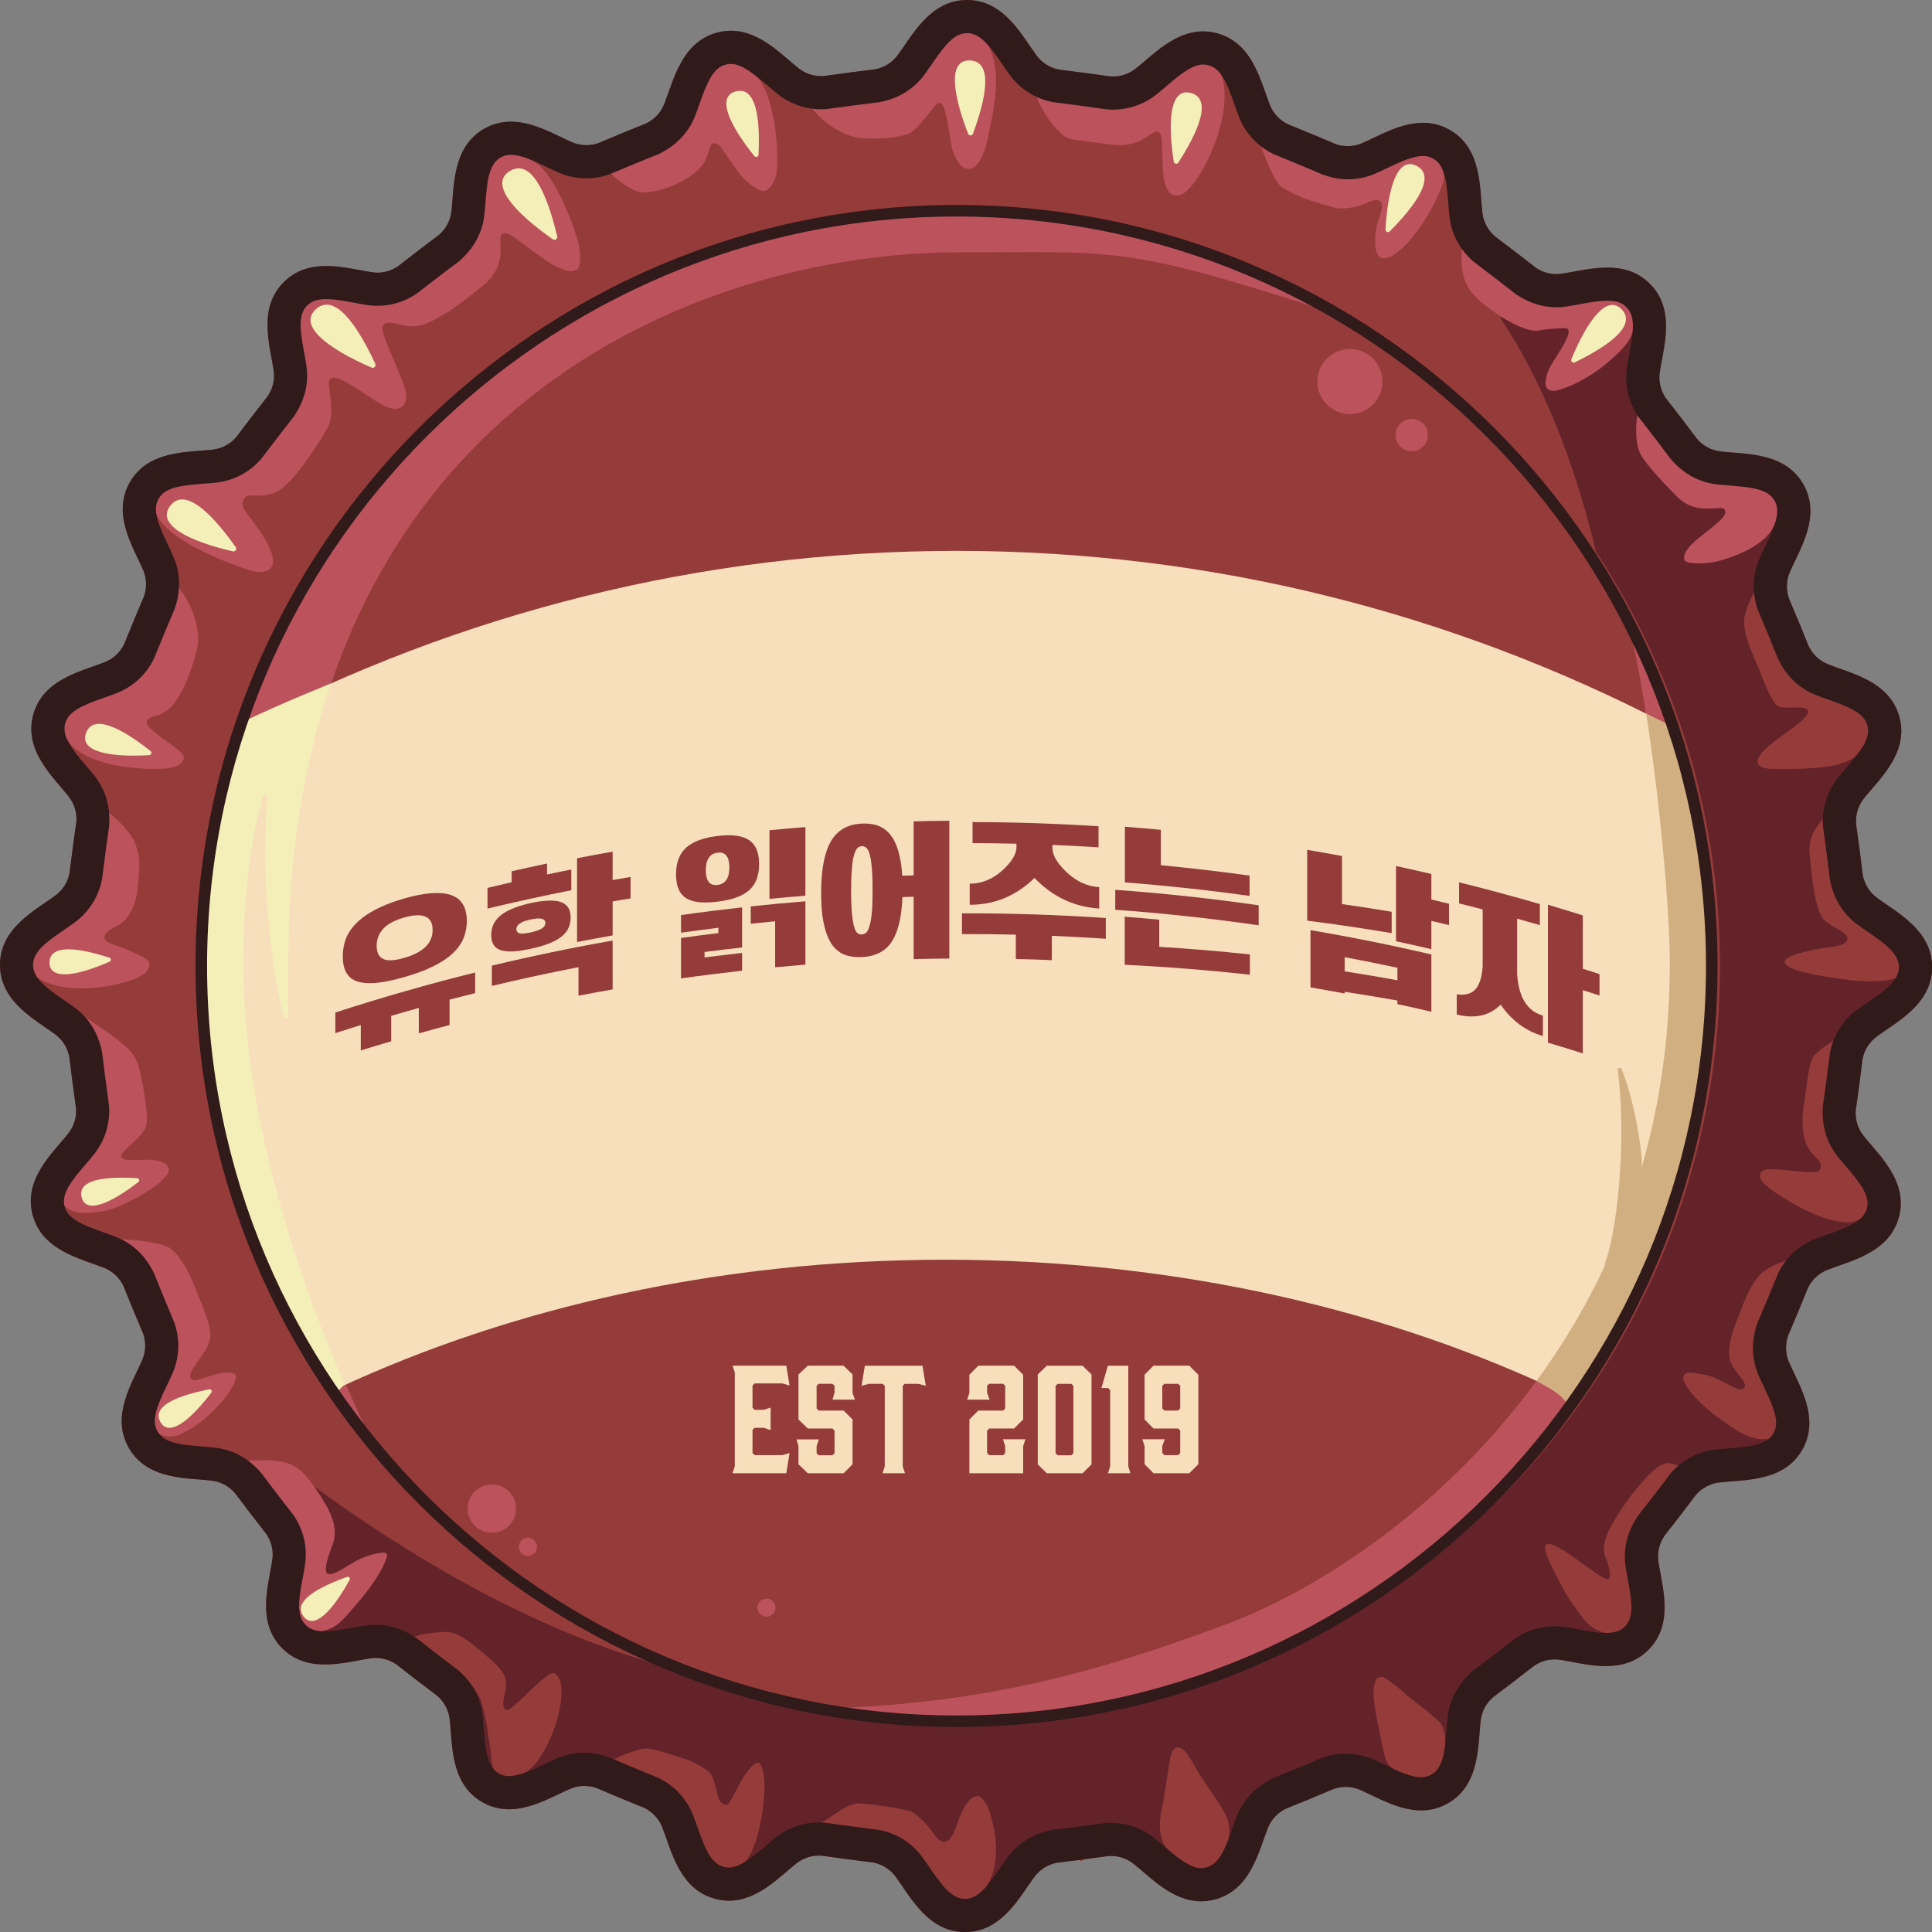 <?xml version="1.0" encoding="UTF-8"?>
<svg id="Layer_2" data-name="Layer 2" xmlns="http://www.w3.org/2000/svg" viewBox="0 0 846.53 846.53">
  <rect x="0" y="0" width="846.53" height="846.53" fill="#808080" stroke="none"/>
  <defs>
    <style>
      .cls-1 {
        fill: #953b3a;
      }

      .cls-2 {
        fill: #311a1a;
      }

      .cls-3 {
        fill: #632329;
      }

      .cls-4 {
        fill: #f4efb8;
      }

      .cls-5 {
        fill: #f7dfbc;
      }

      .cls-6 {
        fill: #bc525c;
      }

      .cls-7 {
        fill: #d1af81;
      }
    </style>
  </defs>
  <g id="Layer_1-2" data-name="Layer 1">
    <g>
      <g>
        <path class="cls-1" d="M475.57,814.61l-2.62.32s2.62-.32,2.62-.32Z"/>
        <path class="cls-1" d="M822.18,454.22c8.76-6.5,24.34-14.21,24.36-30.46.02-16.25-15.54-23.99-24.28-30.52-3.2-2.39-5.36-5.92-6.1-9.84l-1.22-9.83-1.71-12.58c-.29-3.98.89-7.95,3.37-11.08,6.77-8.55,19.83-20.03,15.64-35.72-4.19-15.7-21.22-19.15-31.35-23.19-3.71-1.48-6.71-4.33-8.44-7.93l-4.71-11.62.99,2.45-4.91-11.71c-1.31-3.77-1.19-7.91.39-11.57,4.33-10.01,13.97-24.48,5.86-38.56-8.11-14.08-25.46-13-36.29-14.29-3.97-.47-7.6-2.44-10.21-5.47l-7.56-10.01,1.59,2.11-7.77-10.04c-2.24-3.31-3.2-7.33-2.62-11.28,1.59-10.79,7.16-27.26-4.32-38.76-11.47-11.5-27.95-5.97-38.75-4.41-3.95.57-7.97-.39-11.27-2.64l-9.89-7.71,2.08,1.63-10.1-7.69c-3.02-2.61-4.99-6.25-5.45-10.22-1.26-10.84-.14-28.18-14.2-36.32-14.06-8.14-28.55,1.47-38.57,5.77-3.67,1.58-7.8,1.68-11.57.36l-11.55-4.89,2.43,1.03-11.75-4.81c-3.6-1.74-6.44-4.75-7.91-8.46-4.02-10.14-7.43-27.19-23.12-31.41-15.69-4.22-27.2,8.8-35.76,15.56-3.14,2.47-7.1,3.65-11.09,3.35l-12.42-1.73,2.62.37-12.6-1.61c-3.92-.75-7.44-2.92-9.83-6.13C447.72,15.6,440.01.02,423.77,0c-16.25-.02-23.99,15.54-30.52,24.28-2.39,3.2-5.92,5.36-9.84,6.1l-9.83,1.22-12.58,1.71c-3.98.29-7.95-.89-11.08-3.37-8.55-6.77-20.03-19.83-35.72-15.64-15.7,4.19-19.15,21.22-23.19,31.35-1.48,3.71-4.33,6.71-7.93,8.44l-11.62,4.71,2.45-.99-11.71,4.91c-3.77,1.31-7.91,1.19-11.57-.39-10.01-4.33-24.48-13.97-38.56-5.86-14.08,8.11-13.01,25.46-14.29,36.29-.47,3.97-2.44,7.6-5.47,10.21l-10.01,7.56,2.11-1.59-10.04,7.77c-3.3,2.24-7.33,3.2-11.28,2.62-10.79-1.59-27.26-7.16-38.76,4.32-11.5,11.47-5.97,27.96-4.41,38.75.57,3.95-.39,7.97-2.64,11.27l-7.71,9.89,1.62-2.08-7.69,10.1c-2.61,3.02-6.25,4.99-10.22,5.45-10.84,1.26-28.18.14-36.32,14.2-8.14,14.06,1.47,28.55,5.77,38.57,1.58,3.67,1.68,7.8.36,11.57l-4.89,11.55,1.03-2.43-4.81,11.75c-1.74,3.6-4.75,6.44-8.46,7.91-10.14,4.02-27.19,7.43-31.41,23.12-4.22,15.69,8.8,27.2,15.56,35.76,2.47,3.14,3.65,7.1,3.35,11.08l-1.73,12.42.37-2.62-1.61,12.59c-.75,3.92-2.92,7.44-6.12,9.83C15.6,398.81.02,406.52,0,422.77c-.02,16.25,15.54,23.99,24.28,30.52,3.2,2.39,5.36,5.92,6.1,9.84l1.22,9.83,1.71,12.58c.29,3.98-.89,7.95-3.37,11.08-6.77,8.55-19.83,20.03-15.64,35.72,4.19,15.7,21.22,19.15,31.35,23.19,3.71,1.48,6.71,4.33,8.44,7.93l4.71,11.62-.99-2.45,4.91,11.71c1.31,3.77,1.19,7.91-.39,11.57-4.33,10.01-13.97,24.48-5.86,38.56,8.11,14.08,25.46,13,36.29,14.29,3.97.47,7.6,2.44,10.2,5.47l7.56,10.01-1.59-2.11,7.77,10.04c2.24,3.31,3.2,7.33,2.62,11.28-1.59,10.79-7.16,27.26,4.32,38.76,11.47,11.5,27.95,5.97,38.75,4.41,3.95-.57,7.97.39,11.27,2.64l9.89,7.71-2.08-1.62,10.1,7.69c3.02,2.61,4.99,6.25,5.45,10.22,1.26,10.84.14,28.18,14.2,36.32,14.06,8.14,28.55-1.47,38.57-5.77,3.67-1.58,7.8-1.68,11.57-.36l11.55,4.89-2.43-1.03,11.75,4.81c3.59,1.74,6.44,4.75,7.91,8.46,4.02,10.14,7.43,27.19,23.12,31.41,15.69,4.22,27.2-8.8,35.76-15.56,3.14-2.47,7.1-3.65,11.09-3.35l12.42,1.73-2.62-.37,12.6,1.61c3.92.75,7.44,2.92,9.83,6.13,6.5,8.76,14.21,24.34,30.46,24.36,16.25.02,23.99-15.54,30.52-24.28,2.39-3.2,5.92-5.36,9.84-6.1l9.83-1.22,12.58-1.71c3.98-.29,7.95.89,11.08,3.37,8.55,6.77,20.03,19.83,35.72,15.64,15.7-4.19,19.15-21.22,23.19-31.35,1.48-3.71,4.33-6.71,7.93-8.44l11.62-4.71-2.45.99,11.71-4.91c3.77-1.31,7.91-1.19,11.57.39,10.01,4.33,24.48,13.97,38.56,5.86,14.08-8.11,13-25.46,14.29-36.29.47-3.97,2.44-7.6,5.47-10.21l10.01-7.56-2.11,1.59,10.04-7.77c3.31-2.24,7.33-3.2,11.28-2.62,10.79,1.59,27.26,7.16,38.76-4.32,11.5-11.47,5.97-27.96,4.41-38.75-.57-3.95.39-7.97,2.64-11.27l7.71-9.89-1.62,2.08,7.69-10.1c2.61-3.02,6.25-4.99,10.22-5.45,10.83-1.26,28.18-.14,36.32-14.2,8.14-14.06-1.47-28.55-5.77-38.57-1.58-3.67-1.68-7.8-.36-11.57l4.89-11.55-1.03,2.43,4.81-11.75c1.74-3.6,4.75-6.44,8.46-7.91,10.14-4.02,27.19-7.43,31.41-23.12,4.22-15.69-8.8-27.2-15.56-35.76-2.47-3.14-3.65-7.1-3.35-11.09l1.73-12.42-.37,2.62,1.61-12.6c.75-3.92,2.92-7.44,6.12-9.83Z"/>
        <path class="cls-1" d="M370.96,31.93l2.62-.32s-2.62.32-2.62.32Z"/>
      </g>
      <path class="cls-3" d="M657.27,139.12c54.83,81.01,92.54,278.81-16.88,401.2-109.43,122.4-270.5,196.49-270.5,196.49,0,0-84.95,21.76-232.19-85.41l-10.16,35.79,2.45,31.33s12.24,4.9,13.71,4.9,26.44-2.94,26.44-2.94l24.97,14.2s13.71,30.35,12.24,32.8c-1.47,2.45,8.81,17.63,8.81,17.63,0,0,19.09-14.2,39.17-10.77,20.07,3.43,40.15,12.73,39.66,15.67-.49,2.94,5.87,23.4,8.81,24.92,2.94,1.52,19.09,9.43,19.09,9.43,0,0,29.37-18.19,31.33-18.68,1.96-.49,31.33,5.88,35.25,7.83,3.92,1.96,18.11,16.93,19.58,18.5,1.47,1.57,5.87,5.49,5.87,5.49,0,0,9.3,6.85,14.69,1.47,5.39-5.38,12.24-10.7,16.16-16.61,3.92-5.91-9.3-12.74,13.22-14.96,22.52-2.21,37.7,0,37.7,0l19.09,19.33,15.18,1.47s13.29-10.42,12.94-12.24c-.35-1.82,9.1-24.48,10.07-25.95.98-1.47,9.3-8.81,9.3-8.81l36.72-3.43s20.07,11.75,21.54,11.26c1.47-.49,18.11-9.3,18.11-10.77s-.98-12.61,3.43-24.66c4.41-12.06,4.9-26.25,14.69-28.21,9.79-1.96,10.28-5.38,20.07-4.41,9.79.98,7.34,6.37,17.14,2.94,9.79-3.43,10.79-.27,16.76-6.72,5.96-6.46,6.74-1.11,7.23-10.41.49-9.3-.98-16.16,1.47-23.5,2.45-7.34.49-6.36,5.87-15.67,5.39-9.3,5.76-15.18,11.2-19.58,5.45-4.41,11.67-7.83,16.15-7.83s17.69,3.43,24.06-1.47c6.36-4.9,11.75-4.9,8.32-15.67-3.43-10.77-14.19-20.56-14.93-25.95-.74-5.38,10.52-23.5,12.97-26.93,2.45-3.43.98-10.77,7.34-14.2,6.36-3.43,27.42-14.69,29.86-18.6,2.45-3.92,15.18-8.32,3.92-19.58-11.26-11.26-16.65-11.75-17.62-25.46-.98-13.71-1.38-33.78,1.76-36.72,3.14-2.94,29.58-18.6,30.56-24.97.98-6.36,5.39-13.22-1.47-19.09-6.85-5.87-26.44-16.16-26.44-18.6s-8.81-37.7-8.32-40.15c.49-2.45,6.36-15.18,10.77-19.58,4.41-4.41,11.26-6.37,9.79-15.67-1.47-9.3-2.94-7.83-12.73-14.2-9.79-6.37-28.89-22.42-28.89-22.42,0,0-7.83-25.07-7.34-27.03.49-1.96,14.69-35.25,14.69-35.25l-11.26-12.24-35.74-2.94s-23.83-27.91-23.42-29.86c.41-1.96,3.35-23.5,3.35-25.46s-5.38-20.56-5.38-20.56c0,0-4.9-2.94-14.2-.98-9.3,1.96-21.02,2.71-23.49,3.31-2.46.61-22.54,9.19-22.54,9.19Z"/>
      <g>
        <path class="cls-1" d="M222.08,749.28c-2.97-.91-.9-6.72-.57-8.66,1.03-6.01-1.6-8.35-3.36-10.47-1.55-1.88-10.8-9.72-13.72-11.6-2.23-1.46-5.49-3.43-8.69-3.49-3.31-.07-11.97.7-16.23,2.82l-1.46.62,2.2,1.05c2.05.96,12.02,7.31,17.65,11.19,6.43,4.48,9.67,7.87,12.08,12.67,1.13,2.27,3.32,11.2,3.68,15.13.15,1.43.53,3.93.83,5.57,1.24,6.49.02,9.96,4.16,14.43,2.32,2.53,5.62,1.13,8.21,1.76.06,0,1.13-.51,2.38-1.16l.87-2.35c4.84-3.03,8.25-9.15,10.32-13.57,2.66-5.68,4.13-9.99,5.21-16.87.93-6.04.42-11.33-2.68-13.17-2.97-1.76-18.67,16.77-20.88,16.1Z"/>
        <path class="cls-6" d="M101.77,601.63c-2.74-.54-4.79-.24-10.13,1.42-2.98.92-6.53,2.19-7.42,1.5-1.52-1.13-1.03-2.77.66-5.39,3.92-6.07,6.83-8.79,7.25-13.52.45-5.07-4.01-14.81-6.82-21.91-3.92-9.91-8.59-15.71-11.39-17.18-5.35-2.79-21.41-3.86-21.83-3.45-.09.09.68,1.1,1.67,2.24,2.32,2.65,3.84,5.51,5.68,10.67.8,2.26,1.81,4.83,2.26,5.69,1.22,2.38,5.02,12.99,5.52,15.35.32,1.58,3.59,6.31,3.26,10.6-.7,8.96,2.64,9.63-1.03,17.73-3.02,6.61-8.55,10.01-8.62,14.62-.06,4.23.25,6.18,3.22,8.98l2.59,3.23,2.9-4.3c2.65,2.28,7.17,1.69,9.55.53,3.52-1.72,7.73-4.1,12.66-8.6,5.19-4.74,9.47-10.53,10.66-13.33,1.46-3.54,1.35-4.52-.65-4.88Z"/>
        <path class="cls-6" d="M232.81,70.2c-2.97-1.32.31-4.22-1.24-4.52-1.94-.36-10.85-1.33-12.52-.46-1.49.74-4.92,4.19-6.86,6.84-1.49,2.08-2.93,7.71-3.56,13.84-.36,3.93-2.58,12.86-3.71,15.13-2.42,4.79.15,9.56-6.29,13.99-4.35,3.03-15.14,9.93-16.78,10.76-2.77,1.43-4.5,1.87-10.04,2.61-7.63,1-9.83.91-15.84-.64-3.07-.81-13.82-.58-15.79.31-.72.3-2,.86-2.86,1.22-2.18.89-3.4,2.29-4.5,5.27-.87,2.26-.99,3.21-1.14,8.63-.13,4.77-.04,6.61.41,8.4,1.57,6.02,1.66,8.22.61,15.85-.75,5.51-1.2,7.24-2.6,10.03-.84,1.61-7.79,12.38-10.8,16.76-4.45,6.43-7.87,9.67-12.67,12.08-2.24,1.13-11.17,3.29-15.11,3.67-1.46.15-3.96.5-5.6.83-6.49,1.24-14.14-.7-18.62,3.43-2.83,2.62-3.82,4.46-4.09,7.5-.18,2.23,4.16.22,5.31,3.29,5.06,13.6,41.22,25.32,43.62,25.55,6.04.56,14.07-1.9-1.49-22.31-3.76-4.94-4.88-6.8-4.22-8.4.78-1.85.91-3.02,4.99-2.71,4.08.27,7.92-.36,10.99-2.35,3.01-1.96,6.08-5.18,10.53-11.13,3.49-4.61,11.02-16.12,11.58-18.5,1.08-4.55.54-8.14.02-13.22-.18-1.73-.98-5.25.28-6.12,3.74-2.62,18.28,10.08,25.15,12.67,6.07,2.28,9.55-1.54,7.28-8.75-1.22-3.88-2.55-6.85-6.35-15.91-1.87-4.47-4.24-9.61-2.91-11.5,1.01-1.44,4.03-1,9.39.3,7.33,1.78,13.71-3.1,17.88-5.36,3.46-1.9,11.93-8.49,15.33-11.29,1.4-1.19,9.18-6.35,8.78-17.09-.1-2.69-.94-7.02,2.28-6.7,2.44.24,5.64,3.55,17.57,11.93,3.15,2.21,8.54,4.68,10.54,4.69,2.14,0,3.84-.8,4.11-2.43.84-5.09.04-9.77-3.14-18.32-4.16-11.11-10.66-24.61-17.92-27.84Z"/>
        <path class="cls-1" d="M325.02,779.88c-2.74,5-5.5,10.62-6.46,10.89-1.28.3-3.26-.69-4.04-3.91-.86-3.66-2.03-8.99-3.79-10.42-1.81-1.49-6.26-4.27-9.39-5.29-6.61-2.15-14.69-5.05-18.32-5.02-3.69,0-14.89,4.62-14.89,5.58,0,.18,1.55.93,2.33,1.05,1.64.27,11.14,9.93,13.37,11.1.86.45,3.39,1.46,5.6,2.24,2.2.81,4.88,1.88,5.92,2.42,5.95,3.02,8.81,15.81,14.64,28.95,1.66,3.73,8.82,3.9,11.89,4.88,1.22.36,4.52-6.57,4.52-6.57,6.93-6.53,11.42-37.54,6.49-43.07-1.42-1.59-5.45,2.79-7.87,7.17Z"/>
        <path class="cls-6" d="M317.27,23.27c-3.64,2.41-6.44,6.87-9.01,14.26-1.73,5-2.72,6.97-4.75,9.64-3.85,5.03-7.69,7.67-15.02,10.29-2.23.8-4.89,1.84-5.87,2.32-2.32,1.19-12.01,4.69-14.6,5.31-1.13.27-2.89.5-3.87.5l2.91,9.66.89.98c2.41,2.56,8.38,7.33,12.95,7.99,3.98.57,10.15-1.52,11.94-2.15,2.11-.74,14.11-5.28,16.89-13.34.95-2.75,1.41-4.79,1.88-5.3.95-1.01,2.25-.82,3.38.1,1.1.87,5.02,7.23,8.33,11.64,3.28,4.37,8.56,8.7,11.56,8.48,1.82-.13,4.67-3.48,5.29-7.61,1.53-10.24-1-35.37-9.01-42.82-3.81-3.54-10.55-12.22-13.89-9.96Z"/>
        <path class="cls-6" d="M73.92,512.07c-.53-2.22-3.34-3.98-10.01-3.93-4.57.03-10.49.9-10.81-1.53-.17-1.34,2.99-3.74,6.36-7.1,5.37-5.35,5.73-6.2,4.02-18.49-1.08-7.81-2.64-15.19-4.72-18.38-1.34-2.09-4.23-4.7-7.23-7.06-3.1-2.42-13.69-9.93-14.14-9.49-.06.09.62,1.49,1.55,3.13,3.21,5.66,5.64,18.47,5.95,31.49.11,5.09.02,6.46-.61,9.17-1.26,5.27-3.69,15.62-9.68,22.23-3.01,3.33-12.67,11.64-12.61,13.81.09,2.53,3.84.25,6.33,2.68,4.45,4.35,14.54,2.71,18.83,1.7,6.68-1.69,19.49-8.85,23.01-12.33,3.46-3.42,4.15-4.28,3.76-5.89Z"/>
        <path class="cls-6" d="M391.24,60.21s6.2-.94,7.77-2.01c2.6-1.76,6.07-6.08,7.57-7.92,3.04-3.78,3.8-5.25,5.28-5.18,1.86.09,3.12,6.88,3.83,11.53,1.33,8.37,1.54,9.23,2.79,11.98,1.08,2.35,2.78,5.42,6.2,5.42,3.6,0,6.81-6.51,8.17-13.39,2.39-12.13,6.55-28.5.24-40.52-1.38-2.63,4.73,2.6,2.95-.18-2.29-3.55-5.22-9.9-9.32-10.77-2.17-.48-5.93.29-8.28,1.66-2.09,1.22-4.98,4.58-9.13,10.59-2.18,3.18-5.22,6.99-7.9,9.85-3.04,3.24-8.91,6.57-13.83,7.82-8.04,2.02-16.18,3.14-24.34,3.34-2.98.09-7.41,4.57-7.5,4.66-.21.21,6.69,9.74,18.76,12.98,3.46.93,11.93.81,16.75.15Z"/>
        <path class="cls-6" d="M74.41,336.55c-.23.03-.61.04-.87.06-.6.1-1.16.21-1.88.3l2.75-.36Z"/>
        <path class="cls-1" d="M780.67,283.86c-1.22-2.38-5.05-12.99-5.52-15.38-.41-1.91-.32-5.81.22-10.13.12-.98.06-1.58-.18-1.58-.21,0-3.26-1.6-4.37-.47-2.27,2.26-5.41,9.5-6.34,13.39-1.72,7.21,4.45,18.81,6.42,23.9,0,0,4.66,13.16,7.82,15.56,2.75,2.09,12.04-.4,13.3,1.91,2.65,4.84-23.9,16.47-21.74,23.4.95,3.04,7.51,2.31,9.07,2.48,1.97.21,10.66-.05,16.92-.52,5.84-.44,13.16-1.92,16.98-5.24,2.45-2.13,3.07-.79,4.48-3.76.9-1.85,8.03-6.71,8-7.51-.06-3.01-3.15-6.53-7.05-8.05-4.38-1.73-15.09-7.61-18.45-10.15-5.39-4.03-14.66-4.71-17.3-12.19-.8-2.26-1.84-4.83-2.26-5.69Z"/>
        <path class="cls-6" d="M718.93,199.23c2.53,4.59,10.62,13.01,15.03,17.59,2.46,2.56,6.69,6.33,14.85,6.02,4.57-.17,6.35-.66,6.92.58.85,1.84-.3,3.39-6.44,8.36-5.66,4.55-12.07,8.94-11.32,13.36.39,2.3,9.69,2.01,14.55.8,10.99-2.76,21.88-8.59,24.54-15.29,2.18-5.49,6.96-.07,7.29-2.69.57-4.56-.41-7.15-3.98-10.46-4.46-4.15-5.53-4.65-12.03-5.91-1.64-.33-4.17-.69-5.6-.84-3.93-.39-12.86-2.58-15.13-3.71-4.79-2.42-8.18-5.67-12.61-12.11-6.66-9.66-12.25-18.99-12.25-20.47,0-1.16-3.13.8-4.72,5.3-1.55,4.53-1.75,14.7.89,19.47Z"/>
        <path class="cls-6" d="M73.54,336.62c3.28-.55,5.06-1.27,6.14-2.55,1.43-1.7,1.22-2.89-.86-4.83-.95-.92-2.83-2.39-4.16-3.28-6.61-4.45-10.42-7.87-10.41-9.33,0-1.43.95-2.27,4.14-3,9.41-2.16,13.85-16.18,16-22.4,2.43-7.03,2.54-10.04,2.42-12.37-.4-7.59-4.13-16.58-9.04-21.95l-9.29.85.23,3.43c.15,2.11.08,4.23-.19,5.51-.51,2.35-4.33,12.95-5.56,15.33-.45.86-1.46,3.42-2.27,5.69-2.63,7.33-5.2,11.07-10.41,15.09-3.1,2.44-14.42,2.58-18.92,4.36-3.58,1.4-3.85,12.85-2.47,15.73,6.41,13.42,34.69,14.77,44.65,13.73Z"/>
        <path class="cls-6" d="M60.45,428.33c4.12-1.94,5.08-4.12,4.99-5.49-.03-.98-.36-1.79-.83-2.23-1.25-1.16-8.83-4.72-12.19-5.77-4.05-1.29-6.27-2.35-6.57-3.48-.5-2,.89-3.35,5.57-5.75,7.42-3.8,8.64-14.47,8.64-14.47.95-8.65,1.5-14.03.32-17.99-.53-1.85-1.17-4.07-1.63-4.86-5.6-9.53-16.22-16.25-17.14-15.36-.21.24-.5,5.05-.57,7.79-.16,7.44-1.39,15.93-3.39,23.82-1.23,4.91-4.57,10.78-7.82,13.78-2.89,2.71-6.71,5.74-9.87,7.91-8.88,6.07-11,8.33-12.11,13.03-.84,3.54-.25,6.25,1.72,7.95,1.37,1.19,4.04-.74,7.12,1.29,12.41,8.17,35.6,3.65,43.77-.19Z"/>
        <path class="cls-6" d="M157.97,682.97c-4.01,1.7-11.36,7.55-14.2,6.66-2.44-.76.06-7.87,1.87-12.61,2.36-6.2.77-12.14-4.87-21.05-2.68-4.23-5.41-7.86-7.09-9.68-3.93-4.28-8.1-6.51-18.49-6.46-3.48.03-6.46.17-6.61.32-.15.18.74,1.04,1.99,1.94,3.45,2.51,6.07,5.9,13.98,18.1,6.3,9.72,6.51,10.25,7.54,18.03,1.03,7.63.94,9.83-.64,15.84-.84,3.25-.58,13.82.37,16,1.72,3.87,2.38,4.89,3.57,5.69,1.73,1.16-.37,3.01,3.36,1.26l2.47-2.34c5.18-1,7.61-3.29,12.12-8.43,1.62-1.88,6.82-7.68,10.66-13.4,3.71-5.52,6.13-10.97,5.51-11.85-.45-.66-.8-.78-2.32-.63-3.46.32-6.33,1.39-9.21,2.61Z"/>
        <path class="cls-1" d="M736.83,642.23c-3.72.03-6.11-3.85-12.87,2.57-5.96,5.67-11.09,12.63-14.05,17.3-3.2,5.04-9.14,13.61-6.47,20.22,1.89,4.68,2.54,8.32,1.38,9.48-2.03,2.02-22.92-17.5-27.29-15.14-2.82,1.52,5.52,15.59,7.6,19.88.77,1.64,2.82,4.83,4.52,7.06,3.69,4.92,6.18,10.12,13.51,11.84,6.81,1.59,3.52,1.5,8.58,1.74.68.03,1.7-.33,2.44-.8,1.16-.77,1.79-1.82,3.52-5.66.99-2.17,1.24-12.75.41-15.99-1.54-6.02-1.63-8.22-.58-15.9,1.08-8.1,1.32-8.64,10.93-23.01,4.83-7.23,7.82-10.98,9.9-12.44.86-.56,1.55-1.07,1.55-1.13,0-.03-1.4-.06-3.07-.03Z"/>
        <path class="cls-1" d="M633.17,764.49c.19-4.61-.56-8.28-2.63-10.16-2.21-2.01-5.03-4.53-6.34-5.49-3.6-2.63-7.77-6-10.06-8.11-1.13-1.04-5.01-4-6.2-4.77-2.05-1.31-2.29-1.37-3.57-.99-1.31.39-1.43.56-2.06,2.71-1.53,5.45.83,14.51,3.22,26.48,1.27,6.35,2.01,9.03,4.86,10.86,1.85,1.2,1.23,1.8,4.09,3.65.59.39,2.53,1.02,4.32,1.41,4.11.9,7.89.78,10.01-.32,1.52-.77,4.95-4.19,6.92-6.87,1.13-1.58,2.27-4.97,2.27-6.85,0-.66-4.93.63-4.84-1.55Z"/>
        <path class="cls-1" d="M771.62,558.04c-1.85,1.66-5.63,7.25-7.84,13.51-2.28,6.44-7.41,15.9-5.84,24.07.88,4.55,7.69,9.79,6.53,12.05-1.16,2.23-3.34.85-7.33-1.15-5.09-2.6-7.46-4.09-15.7-5.04-3.32-.38-4.98,1.34-3.22,4.59,2.73,5.16,9.89,12.05,16.32,16.25,3.24,2.15,11.81,9.56,20.28,8.12,1.88-.32,1.64,2.02,4.23,2.72l-1.26-2.09c2.53-.65.94-3.07,2.04-5.15.69-1.25.81-2.08.75-5.03-.05-4.62-.97-8.07-3.97-14.69-3.65-8.1-4.36-10.87-5.04-19.84-.32-4.29-.32-6.16,0-7.74.48-2.35,4.33-12.95,5.56-15.36.87-1.73,8.34-8.56,8.34-9.25,0-.21.09-2.29-.39-2.2-6.88,1.42-11.36,4.34-13.46,6.23Z"/>
        <path class="cls-6" d="M686.45,143.88c1.82.84.93,3.73-3.64,10.99-3.58,5.71-5.39,8.3-5.63,12.85-.15,2.7,1.61,3.75,4.45,3.5,5.39-1.24,14.41-5.28,22.34-12.01,5.69-4.88,10.49-9.28,11.47-14.23.57-2.88,4.22-3.03,4.07-4.97-.15-2.17-1.3-5.54-2.4-7.09-.65-.86-1.9-1.58-5.48-3.19-2.14-.96-12.75-1.24-15.96-.41-6.05,1.54-8.22,1.63-15.88.61-7.74-1.05-8.31-1.29-17.98-7.59-11.78-7.67-15.47-10.47-17.62-13.45l-1.4-1.91-2.3,2.82c-.97,14.29,4.01,18.4,8.58,22.58,3.58,3.27,18.28,13.9,25.4,12.39,2.98-.63,11.28-1.2,11.97-.9Z"/>
        <path class="cls-1" d="M802.07,495.05c-1.33-5.6-.54-18.59,1.76-29.51.84-4.08,1.23-5.12,2.48-7,.81-1.19,1.42-4.42,1.26-4.38-4.49,1.2-10.02,5.71-12.58,8.2-2.63,2.57-3.51,15.13-4.14,18.67-1.8,9.89-1.35,17.34,1.67,22.36,1.56,2.6,4.47,5,4.77,5.6.83,1.55.67,3.99-1.08,4.41-4.62,1.09-21.92-2.71-24.08-.23-1.44,1.65-1.42,2.48.2,4.71,3.08,4.23,31.71,22.61,42.37,16.46,3.81-2.2.92-.69,5.38-1.95,2.09-.59-4.14-16.08-7.15-19.42-5.98-6.62-9.64-12.64-10.88-17.91Z"/>
        <path class="cls-1" d="M834.74,424.66c.48-.89.48-1.31-.03-3.51-1.1-4.77-3.18-7.03-12.08-13.15-3.1-2.12-6.9-5.19-9.76-7.84-2.29-2.09-5.74-7.39-6.99-10.76-1.16-3.04-2.94-12.06-3.7-18.77-.8-7.03-.7-8.58.79-11.44.39-.8.72-1.52.72-1.64,0-.42-2.15-1.31-4.35.71,0,0-4.74,4.59-6.02,9.92-.95,3.98-.23,6.71.16,12.23.16,2.32,2.05,19.33,5.65,22.58,4.05,3.65,8.86,4.95,10.07,7.25,1.14,2.17-1.29,3.93-5.96,4.55-8.64,1.12-20.06,3.45-21.13,6.15-1.45,3.66,11.47,6.4,29.72,8.68,2.41.3,16.61,1,19.03-1.37l5.45-.42c1.43-.44-2.39-1.62-1.58-3.17Z"/>
        <path class="cls-6" d="M543.89,811.07c.45-1.34.42-2.05.42-3.67l-.42,3.67Z"/>
        <path class="cls-6" d="M543.54,814.14l.35-3.07c-.19.57-.48,1.28-.89,2.2l.53.87Z"/>
        <path class="cls-6" d="M509.3,68.39c.2,8.28.55,11.26,1.71,13.46.62,1.22,1.55,4.91,6.22,3.55,7.43-2.16,24.1-33.93,18.05-52.32-.88-2.66-3.57-8.06-6.54-8.15-2.17-.06-7.81,2.97-11.15,5.97-6.62,5.95-12.64,9.6-17.91,10.85-8.94,2.13-33.72,5.17-41.37.87-3.72-2.06-3.6-2.03-2.92-.75.3.63-1.89-1.14-1.39.17,2.32,6.17,6.97,13.33,12.41,17.69,1.81,1.45,8.43,2.13,11.62,2.48,7.27.78,13.36,2.64,20.33,0,2.86-1.09,6.98-4.45,8.03-4.54,1.07-.09,1.46.21,2.02,1.14.59.98.71,2.23.88,9.59Z"/>
        <path class="cls-1" d="M535.95,793.17c-3.39-5.76-8.2-12.19-10.69-16.36-3.66-6.11-5.39-9.54-7.53-10.65-2.32-1.19-3.33-.3-4.37,2.06-1.31,3.01-2.18,14.69-4.29,24.24-1.87,8.49-.56,15.19,2.79,18.04,2.08,1.77,7.54,7.36,11.23,9.39.92.51,2.5,1.37,3.51,1.97,4.82,2.78,6.67,3.11,9.53,1.65h.03c1.73-.89,3.52-2.94,4.59-5.33,1.02-2.21,1.73-3.73,2.25-4.91l-4.71-7.67c1.02-5.44-.26-8.89-2.34-12.43Z"/>
        <path class="cls-6" d="M605.12,88.61c.77.98.53,3.04-.84,7-1.05,3.01-1.46,4.73-1.68,8.22-.65,10.43,3.68,9.45,4.93,9.24.83-.15,2.35-.86,3.4-1.6,3.73-2.62,6.41-5.38,10.2-10.41,4.21-5.62,7.43-11.52,10.57-19.23,1.64-4.11.83-7.16-.74-9.82l3.05-1.2-1.43-1.52c-2.5-2.56-3.9-3.1-7.98-3.05-4.62.05-8.07,1-14.69,3.97-8.08,3.68-10.88,4.36-19.84,5.04-4.29.32-6.17.32-7.74,0-2.32-.48-12.95-4.3-15.33-5.53-.86-.45-3.36-1.46-5.57-2.24-4.23-1.52-6.64-2.63-8.45-3.91-.56-.42-.98-.6-.92-.42,2.73,6.29,5.99,16.35,9.55,18.77,6.4,4.35,13.87,6.53,23.37,9.13,3.28.93,10.52-.46,13.42-1.88,4.45-2.18,5.73-1.83,6.74-.55Z"/>
        <path class="cls-1" d="M433.11,792.39c-.65-1.88-2.76-5.06-4.22-5.33-3.45-.66-6.76,3.81-9.96,13.39-2.63,7.8-6.12,8.66-10.22,2.46-1.93-2.89-6.39-7.74-9.49-9.17-1.07-.51-9.55-2.08-10.97-2.23-3.59-.39-5.48-.93-11.82-1.35-4.49-.3-11.79,5.62-12.89,6.24l-4.41,2.67,1.4.27c.74.15,2,.15,2.74.03,2.14-.35,13.85,3.97,20.13,5.38,6.13,1.38,7.95,1.72,12.32,4.95,3.6,2.65,8.51,8.79,10.8,12.24,3.81,5.63,8.26,10.84,10.23,12.15,1.22.78,8.95.44,10.29.5.21,0,.53.3,1.81,0l.9-.53c2.95-.71,4.23-1.36,6.29-3.24,1.78-1.64-4.95-2.67-3.35-5.18,6.84-10.75,2.69-26.71.42-33.25Z"/>
      </g>
      <circle class="cls-1" cx="423.27" cy="423.27" r="330.38" transform="translate(-175.32 423.27) rotate(-45)"/>
      <circle class="cls-1" cx="423.27" cy="423.27" r="308.02" transform="translate(-175.32 423.27) rotate(-45)"/>
      <g>
        <path class="cls-4" d="M102.03,241.59c1.07.25,1.89-.97,1.25-1.87-14.52-20.41-23.79-24.53-28.7-18.07-6.25,8.22,7.95,15.4,27.45,19.94Z"/>
        <path class="cls-4" d="M65.36,330.89c.95-.05,1.33-1.26.58-1.85-17.01-13.37-25.7-14.53-28.19-7.98-3.17,8.34,10.34,10.82,27.61,9.83Z"/>
        <path class="cls-4" d="M60.65,517.87c.66-.51.33-1.58-.5-1.63-18.99-1.19-25.86,2.31-24.4,8.3,1.86,7.62,12.89,2.67,24.9-6.66Z"/>
        <path class="cls-4" d="M48.03,421.36c.78-.34.73-1.48-.09-1.74-18.5-5.96-26.19-4.22-26.24,2.07-.07,8.02,12.09,5.89,26.33-.33Z"/>
        <path class="cls-4" d="M92.6,610.19c.51-.67-.08-1.61-.9-1.45-18.66,3.71-24.41,8.86-21.46,14.27,3.75,6.89,13.15-.71,22.36-12.82Z"/>
        <path class="cls-4" d="M153.19,692.23c.4-.73-.32-1.58-1.11-1.3-17.91,6.42-22.83,12.36-19.12,17.27,4.73,6.26,12.9-2.64,20.23-15.98Z"/>
        <path class="cls-4" d="M162.81,161.06c1.05.46,2.12-.64,1.63-1.68-11.06-23.62-19.8-29.58-26.03-23.88-7.94,7.26,5.27,17.26,24.4,25.56Z"/>
        <path class="cls-4" d="M242.22,104.85c.94.66,2.2-.2,1.93-1.32-6.1-25.36-13.46-32.95-20.71-28.61-9.23,5.52,1.7,17.97,18.78,29.93Z"/>
        <path class="cls-4" d="M424.19,58.6c.38.97,1.77.96,2.13-.02,8.19-22.26,6.45-31.71-1.22-32.09-9.77-.49-7.79,14.44-.91,32.11Z"/>
        <path class="cls-4" d="M514.3,70.83c.15.99,1.47,1.27,2.01.42,12.35-19.27,12.68-28.54,5.53-30.5-9.1-2.49-10.34,11.99-7.54,30.07Z"/>
        <path class="cls-4" d="M607.07,100.54c-.06,1.01,1.17,1.55,1.88.83,16.1-16.26,18.36-25.26,11.79-28.67-8.38-4.34-12.62,9.56-13.66,27.83Z"/>
        <path class="cls-4" d="M688.52,157.37c-.39.93.59,1.85,1.5,1.41,20.56-10.05,25.66-17.8,20.57-23.18-6.48-6.86-15.07,4.87-22.07,21.78Z"/>
        <path class="cls-4" d="M330.51,68.37c.6.75,1.81.35,1.85-.6,1.02-21.73-3.1-29.52-9.91-27.74-8.68,2.27-2.83,14.78,8.06,28.34Z"/>
      </g>
      <g>
        <path class="cls-1" d="M473.02,815.48c-.14-1.11,2.48-1.43,2.48-1.43.14,1.11-2.48,1.43-2.48,1.43h0Z"/>
        <path class="cls-2" d="M423.75,14.52c5.68,0,9.78,5.39,15.39,13.61,1.11,1.63,2.26,3.31,3.43,4.89,4.55,6.12,11.21,10.28,18.75,11.73.89.14,13.41,1.74,13.41,1.74l9.72,1.36c1.67.15,2.44.18,3.19.19,6.84,0,13.55-2.3,18.89-6.51,1.54-1.21,3.09-2.54,4.59-3.82,5.18-4.43,11.05-9.45,16.07-9.44.76,0,1.52.11,2.34.33,5.49,1.48,8.05,7.74,11.35,17.13.65,1.86,1.33,3.79,2.05,5.61,2.81,7.09,8.16,12.83,15.08,16.18.82.37,12.49,5.15,12.49,5.15l9.04,3.83c4.12,1.48,7.52,2.06,10.97,2.06,4.16,0,8.19-.82,12-2.46,1.8-.77,3.64-1.65,5.42-2.5,5.16-2.47,11.01-5.26,15.61-5.26,1.69,0,3.08.38,4.53,1.22,4.92,2.85,5.78,9.56,6.52,19.48.15,1.97.3,4,.53,5.94.88,7.57,4.56,14.51,10.38,19.53.7.57,10.73,8.2,10.73,8.2l7.75,6.04c5.85,4.02,11.78,5.87,17.92,5.88,1.46,0,2.92-.1,4.37-.31,1.94-.28,3.94-.65,5.88-1.02,4.08-.76,8.29-1.54,12.04-1.54,4.94,0,6.99,1.37,8.46,2.85,4.01,4.02,3.1,10.73,1.26,20.51-.37,1.94-.74,3.94-1.03,5.88-1.11,7.54.65,15.19,4.97,21.55.53.73,8.25,10.7,8.25,10.7l5.92,7.83c5.59,6.54,12.52,10.25,20.09,11.14,1.94.23,3.98.39,5.94.54,9.92.77,16.63,1.65,19.47,6.57,2.84,4.92.22,11.17-4.09,20.13-.86,1.78-1.74,3.62-2.52,5.41-3.03,7-3.3,14.85-.78,22.1.32.84,5.2,12.49,5.2,12.49l3.68,9.08c3.71,7.77,9.44,13.14,16.52,15.96,1.82.72,3.74,1.4,5.6,2.06,9.38,3.31,15.64,5.9,17.1,11.39,1.46,5.49-2.68,10.85-9.16,18.39-1.29,1.5-2.62,3.04-3.83,4.58-4.73,5.97-7.03,13.49-6.47,21.15.09.9,1.79,13.39,1.79,13.39l1.21,9.75c1.57,8.46,5.72,15.13,11.82,19.69,1.57,1.17,3.25,2.33,4.88,3.44,8.2,5.63,13.58,9.74,13.57,15.42,0,5.68-5.39,9.78-13.61,15.39-1.63,1.11-3.31,2.26-4.88,3.43-6.12,4.55-10.28,11.21-11.73,18.75-.14.89-1.74,13.41-1.74,13.41l-1.35,9.71c-.68,8.58,1.61,16.1,6.32,22.08,1.21,1.54,2.54,3.09,3.82,4.59,6.47,7.56,10.6,12.93,9.12,18.41-1.48,5.49-7.74,8.05-17.13,11.35-1.86.65-3.79,1.33-5.61,2.05-7.09,2.81-12.83,8.16-16.18,15.08-.37.82-5.14,12.48-5.14,12.48l-3.83,9.05c-2.87,8.11-2.61,15.96.39,22.97.77,1.8,1.65,3.64,2.5,5.42,4.29,8.98,6.89,15.23,4.04,20.15-2.85,4.92-9.56,5.78-19.48,6.53-1.97.15-4,.3-5.95.53-7.57.88-14.51,4.56-19.53,10.38-.57.7-8.21,10.74-8.21,10.74l-6.03,7.73c-4.87,7.09-6.66,14.74-5.56,22.29.28,1.94.65,3.94,1.02,5.88,1.82,9.78,2.71,16.49-1.31,20.5-1.48,1.47-3.52,2.83-8.47,2.83-3.75,0-7.97-.8-12.04-1.57-1.94-.37-3.94-.74-5.88-1.03-1.44-.21-2.91-.32-4.37-.32-6.13,0-12.08,1.82-17.19,5.29-.73.53-10.7,8.24-10.7,8.24l-7.84,5.92c-6.54,5.59-10.25,12.52-11.14,20.09-.23,1.94-.39,3.98-.54,5.94-.77,9.92-1.65,16.63-6.57,19.47-1.45.84-2.85,1.21-4.54,1.21-4.6,0-10.44-2.82-15.6-5.3-1.78-.85-3.62-1.74-5.41-2.52-3.8-1.64-7.83-2.48-11.99-2.48-3.45,0-6.85.57-10.11,1.7-.84.32-12.49,5.2-12.49,5.2l-9.08,3.68c-7.77,3.71-13.14,9.44-15.96,16.52-.73,1.82-1.4,3.74-2.06,5.6-3.31,9.38-5.9,15.64-11.39,17.1-.81.22-1.58.32-2.34.32-5.03,0-10.89-5.04-16.05-9.48-1.5-1.28-3.04-2.61-4.58-3.83-5.33-4.22-12.03-6.55-18.87-6.56-.76,0-1.52.03-2.28.08-.89.09-13.39,1.79-13.39,1.79l-9.75,1.21c-8.46,1.57-15.13,5.72-19.69,11.82-1.17,1.57-2.32,3.25-3.44,4.88-5.63,8.2-9.74,13.58-15.42,13.57-5.68,0-9.78-5.39-15.39-13.61-1.11-1.63-2.26-3.31-3.43-4.88-4.55-6.12-11.21-10.28-18.75-11.73-.89-.14-13.41-1.74-13.41-1.74l-9.71-1.36c-1.67-.15-2.44-.18-3.19-.19-6.85,0-13.55,2.3-18.89,6.51-1.54,1.21-3.09,2.54-4.59,3.82-5.18,4.43-11.05,9.45-16.08,9.44-.76,0-1.52-.11-2.34-.33-5.49-1.48-8.05-7.74-11.35-17.13-.65-1.86-1.33-3.79-2.05-5.61-2.81-7.09-8.16-12.83-15.08-16.18-.82-.37-12.49-5.15-12.49-5.15l-9.05-3.83c-4.12-1.48-7.52-2.06-10.97-2.06-4.16,0-8.19.82-12,2.46-1.8.77-3.64,1.65-5.42,2.5-5.16,2.47-11.01,5.26-15.61,5.26-1.69,0-3.08-.38-4.53-1.22-4.92-2.85-5.78-9.56-6.53-19.48-.15-1.97-.3-4-.53-5.94-.88-7.57-4.56-14.51-10.38-19.53-.7-.57-10.75-8.22-10.75-8.22l-7.73-6.02c-5.85-4.02-11.79-5.87-17.92-5.88-1.45,0-2.92.1-4.36.31-1.94.28-3.94.65-5.88,1.02-4.08.76-8.29,1.54-12.04,1.54-4.94,0-6.99-1.37-8.46-2.85-4.01-4.02-3.1-10.73-1.26-20.51.37-1.94.74-3.94,1.03-5.88,1.11-7.54-.65-15.2-4.97-21.55-.53-.73-8.25-10.7-8.25-10.7l-5.92-7.83c-5.59-6.54-12.52-10.25-20.09-11.14-1.94-.23-3.98-.39-5.94-.54-9.92-.77-16.63-1.65-19.47-6.57-2.83-4.92-.22-11.17,4.09-20.14.86-1.78,1.74-3.62,2.52-5.41,3.03-7,3.3-14.85.78-22.1-.32-.84-5.19-12.47-5.19-12.47l-3.69-9.1c-3.71-7.77-9.44-13.14-16.52-15.96-1.82-.72-3.74-1.4-5.6-2.06-9.38-3.31-15.64-5.9-17.1-11.38-1.46-5.49,2.68-10.85,9.16-18.39,1.29-1.5,2.62-3.04,3.83-4.58,4.73-5.97,7.03-13.49,6.47-21.15-.09-.89-1.79-13.39-1.79-13.39l-1.21-9.75c-1.57-8.46-5.72-15.13-11.83-19.69-1.57-1.17-3.25-2.33-4.88-3.44-8.2-5.63-13.58-9.74-13.57-15.42,0-5.68,5.39-9.78,13.61-15.39,1.63-1.11,3.31-2.26,4.88-3.43,6.12-4.55,10.28-11.21,11.73-18.75.14-.89,1.74-13.4,1.74-13.4l1.36-9.72c.68-8.58-1.61-16.09-6.32-22.08-1.21-1.54-2.54-3.09-3.82-4.59-6.47-7.56-10.6-12.93-9.12-18.41,1.48-5.49,7.74-8.05,17.13-11.35,1.86-.65,3.79-1.33,5.61-2.05,7.09-2.81,12.83-8.16,16.18-15.08.37-.82,5.15-12.5,5.15-12.5l3.82-9.03c2.87-8.11,2.61-15.96-.4-22.97-.77-1.8-1.65-3.64-2.5-5.42-4.29-8.98-6.89-15.23-4.04-20.14,2.85-4.92,9.56-5.78,19.48-6.53,1.97-.15,4-.3,5.95-.53,7.57-.88,14.51-4.56,19.53-10.38.57-.7,8.2-10.72,8.2-10.72l6.04-7.75c4.87-7.09,6.66-14.74,5.56-22.29-.28-1.94-.65-3.94-1.01-5.88-1.82-9.78-2.71-16.49,1.31-20.51,1.48-1.47,3.52-2.83,8.47-2.83,3.75,0,7.97.8,12.04,1.57,1.94.37,3.94.74,5.88,1.03,1.44.21,2.91.32,4.37.32,6.13,0,12.08-1.82,17.19-5.29.73-.53,10.7-8.24,10.7-8.24l7.84-5.92c6.54-5.59,10.25-12.52,11.14-20.09.23-1.94.39-3.98.54-5.94.77-9.92,1.65-16.63,6.57-19.47,1.45-.84,2.85-1.21,4.53-1.21,4.6,0,10.44,2.82,15.6,5.3,1.78.85,3.61,1.74,5.41,2.52,3.8,1.64,7.83,2.48,11.99,2.48,3.45,0,6.85-.57,10.11-1.7.84-.32,12.48-5.2,12.48-5.2l9.09-3.68c7.77-3.71,13.14-9.44,15.96-16.52.73-1.82,1.4-3.74,2.06-5.6,3.31-9.38,5.9-15.64,11.38-17.1.81-.22,1.58-.32,2.34-.32,5.03,0,10.89,5.04,16.06,9.48,1.5,1.28,3.04,2.61,4.58,3.83,5.32,4.22,12.03,6.55,18.87,6.56.76,0,1.52-.03,2.28-.08.89-.09,13.39-1.79,13.39-1.79l9.74-1.21c8.46-1.57,15.13-5.72,19.69-11.82,1.17-1.57,2.33-3.25,3.44-4.88,5.63-8.2,9.74-13.58,15.42-13.57h0ZM423.77,0c-16.25-.02-23.99,15.54-30.52,24.28-2.39,3.2-5.92,5.36-9.84,6.1l-9.83,1.22-12.58,1.71c-.4.03-.8.04-1.2.04-3.57,0-7.06-1.18-9.87-3.42-7.4-5.86-17-16.44-29.63-16.45-1.96,0-3.99.25-6.09.81-15.7,4.19-19.15,21.22-23.19,31.35-1.48,3.71-4.33,6.71-7.93,8.44l-9.18,3.72-11.71,4.9c-1.73.6-3.53.9-5.33.9-2.13,0-4.26-.43-6.24-1.29-7.21-3.12-16.74-8.99-26.76-9-3.89,0-7.86.87-11.8,3.14-14.08,8.11-13.01,25.46-14.29,36.29-.47,3.97-2.44,7.6-5.47,10.21l-7.91,5.97-10.04,7.77c-2.67,1.82-5.82,2.79-9.02,2.78-.75,0-1.51-.06-2.26-.17-5.63-.83-12.81-2.74-20.02-2.75-6.61,0-13.24,1.58-18.74,7.07-11.5,11.47-5.97,27.96-4.41,38.75.57,3.95-.39,7.97-2.64,11.27l-6.09,7.81-7.69,10.1c-2.61,3.02-6.25,4.99-10.22,5.45-10.84,1.26-28.18.14-36.32,14.2-8.14,14.06,1.47,28.55,5.77,38.57,1.58,3.67,1.68,7.8.36,11.57l-4.89,11.55,1.03-2.43-4.81,11.75c-1.74,3.6-4.75,6.44-8.46,7.91-10.14,4.02-27.19,7.43-31.41,23.12-4.22,15.69,8.8,27.2,15.56,35.76,2.47,3.14,3.65,7.1,3.35,11.08l-1.37,9.81-1.61,12.59c-.75,3.92-2.92,7.44-6.13,9.83C15.6,398.81.02,406.52,0,422.77c-.02,16.25,15.54,23.99,24.28,30.52,3.2,2.39,5.36,5.92,6.1,9.84l1.22,9.83,1.71,12.58c.29,3.98-.89,7.95-3.37,11.08-6.77,8.55-19.83,20.03-15.64,35.72,4.19,15.7,21.22,19.15,31.35,23.19,3.71,1.48,6.71,4.33,8.44,7.93l4.71,11.62-.99-2.45,4.91,11.71c1.31,3.77,1.19,7.91-.39,11.57-4.33,10.01-13.97,24.48-5.86,38.56,8.11,14.08,25.46,13,36.29,14.29,3.97.47,7.6,2.44,10.21,5.47l7.56,10.01-1.59-2.11,7.77,10.04c2.24,3.31,3.2,7.33,2.62,11.28-1.59,10.79-7.16,27.26,4.32,38.76,5.49,5.5,12.12,7.1,18.72,7.11,7.21,0,14.39-1.89,20.03-2.71.75-.11,1.51-.16,2.26-.16,3.2,0,6.34.98,9.01,2.81l9.89,7.71-2.08-1.62,10.1,7.69c3.02,2.61,4.99,6.25,5.45,10.22,1.26,10.84.14,28.18,14.2,36.32,3.93,2.28,7.9,3.17,11.79,3.17,10.02.01,19.56-5.84,26.78-8.94,1.99-.86,4.12-1.28,6.25-1.28,1.8,0,3.6.31,5.33.91l11.55,4.89-2.43-1.03,11.75,4.81c3.59,1.74,6.44,4.75,7.91,8.46,4.02,10.14,7.43,27.19,23.12,31.41,2.1.57,4.14.82,6.09.83,12.63.02,22.25-10.54,29.67-16.38,2.82-2.22,6.31-3.4,9.88-3.39.4,0,.8.02,1.2.05l9.81,1.37,12.59,1.61c3.92.75,7.44,2.92,9.83,6.13,6.5,8.76,14.21,24.34,30.46,24.36,16.25.02,23.99-15.54,30.52-24.28,2.39-3.2,5.92-5.36,9.84-6.1l9.83-1.22,12.58-1.71c.4-.03.8-.04,1.2-.04,3.57,0,7.06,1.18,9.87,3.42,7.4,5.86,17,16.44,29.63,16.45,1.96,0,3.99-.25,6.09-.81,15.7-4.19,19.15-21.22,23.19-31.35,1.48-3.71,4.33-6.71,7.93-8.44l11.62-4.71-2.45.99,11.71-4.9c1.73-.6,3.53-.9,5.33-.9,2.13,0,4.26.43,6.24,1.29,7.21,3.12,16.73,8.99,26.76,9.01,3.89,0,7.86-.87,11.8-3.14,14.08-8.11,13-25.46,14.29-36.29.47-3.97,2.44-7.6,5.47-10.21l7.91-5.97,10.04-7.77c2.68-1.82,5.82-2.79,9.02-2.78.75,0,1.51.06,2.26.17,5.63.83,12.81,2.74,20.02,2.75,6.61,0,13.24-1.58,18.74-7.07,11.5-11.47,5.97-27.95,4.41-38.75-.57-3.95.39-7.97,2.64-11.27l7.71-9.89-1.62,2.08,7.69-10.1c2.61-3.02,6.25-4.99,10.22-5.45,10.83-1.26,28.18-.14,36.32-14.2,8.14-14.06-1.47-28.55-5.77-38.57-1.58-3.67-1.68-7.8-.36-11.57l3.86-9.13,4.81-11.74c1.74-3.6,4.75-6.44,8.46-7.91,10.14-4.02,27.19-7.43,31.41-23.12,4.22-15.69-8.8-27.2-15.56-35.76-2.47-3.14-3.65-7.1-3.35-11.08l1.73-12.42-.36,2.62,1.61-12.6c.75-3.92,2.92-7.44,6.12-9.83,8.76-6.5,24.34-14.21,24.36-30.46.02-16.25-15.54-23.99-24.28-30.52-3.2-2.39-5.36-5.92-6.1-9.84l-1.22-9.83-1.71-12.58c-.29-3.98.89-7.95,3.37-11.08,6.77-8.55,19.83-20.03,15.64-35.72-4.19-15.7-21.22-19.15-31.35-23.19-3.71-1.48-6.71-4.33-8.44-7.93l-4.71-11.62.99,2.45-4.91-11.71c-1.31-3.77-1.19-7.91.39-11.57,4.33-10.01,13.97-24.48,5.86-38.56-8.11-14.08-25.46-13-36.29-14.29-3.97-.47-7.6-2.44-10.21-5.47l-7.56-10.01,1.59,2.11-7.77-10.04c-2.24-3.31-3.2-7.33-2.62-11.28,1.59-10.79,7.16-27.26-4.32-38.76-5.49-5.5-12.12-7.1-18.72-7.11-7.21,0-14.39,1.89-20.03,2.71-.75.11-1.51.16-2.26.16-3.2,0-6.34-.98-9.01-2.81l-7.81-6.09-10.1-7.69c-3.02-2.61-4.99-6.25-5.45-10.22-1.26-10.84-.14-28.18-14.2-36.32-3.93-2.28-7.9-3.16-11.79-3.17-10.02-.01-19.56,5.84-26.78,8.94-1.99.86-4.12,1.28-6.25,1.28-1.8,0-3.6-.31-5.33-.91l-11.55-4.89,2.43,1.03-11.75-4.81c-3.6-1.74-6.44-4.75-7.91-8.46-4.02-10.14-7.43-27.19-23.12-31.41-2.1-.57-4.14-.82-6.09-.83-12.63-.02-22.25,10.54-29.67,16.38-2.82,2.22-6.31,3.4-9.88,3.39-.4,0-.8-.02-1.2-.05l-9.81-1.37-12.59-1.61c-3.92-.75-7.44-2.92-9.83-6.13C447.72,15.6,440.01.02,423.77,0h0ZM474.03,31.72l2.62.37s-2.62-.37-2.62-.37h0ZM273.91,57.81l-2.45.99,2.45-.99h0ZM184.41,108.92l-2.11,1.59,2.1-1.59h0ZM663,109.56l2.08,1.62s-2.08-1.62-2.08-1.62h0ZM111.19,181.45l-1.62,2.08,1.62-2.08h0ZM32.09,369.89l-.37,2.62.37-2.61h0ZM788.33,573.64l-1.02,2.42s1.02-2.42,1.02-2.42h0ZM664.23,736.02l-2.1,1.59s2.1-1.59,2.1-1.59h0ZM369.89,814.44l2.62.37-2.62-.37h0Z"/>
      </g>
    </g>
    <g>
      <g>
        <path class="cls-6" d="M158.23,626.74c-53.7-68.75-80.81-159.27-65.89-256.07C113.69,232.15,221.04,121.96,359.08,97.71c79.74-14.01,155.48.56,218.68,35.16,1.15.63.39,2.38-.85,1.97-85.45-27.6-89.07-24.18-157.41-24.26-110.16-.13-292.92,66.57-293.21,312.34,0,7.03-.16,15.8.07,22.87.04,1.29-1.81,1.55-2.12.3-5.12-20.38-10.14-59.26-7.03-95.55.11-1.31-1.78-1.63-2.12-.36-5.48,20.35-8.44,43.36-8.47,72.73-.1,80.4,39.44,172.41,53.45,202.73.54,1.16-1.04,2.12-1.83,1.11Z"/>
        <path class="cls-6" d="M225.5,664.58c-1.98,5.52-8.06,8.38-13.58,6.4-5.52-1.98-8.38-8.06-6.4-13.58,1.98-5.52,8.06-8.38,13.58-6.4,5.52,1.98,8.38,8.06,6.4,13.58Z"/>
        <path class="cls-6" d="M339.82,704.42c0,2.19-1.78,3.97-3.97,3.96-2.19,0-3.97-1.78-3.96-3.97,0-2.19,1.78-3.97,3.97-3.96,2.19,0,3.97,1.78,3.96,3.97Z"/>
        <path class="cls-6" d="M625.68,190.64c0,3.92-3.19,7.09-7.11,7.09-3.92,0-7.09-3.19-7.09-7.11,0-3.92,3.19-7.09,7.11-7.09,3.92,0,7.09,3.19,7.09,7.11Z"/>
        <path class="cls-6" d="M605.75,167.2c0,7.88-6.4,14.26-14.28,14.25-7.88,0-14.26-6.4-14.25-14.28,0-7.88,6.4-14.26,14.28-14.25,7.88.01,14.26,6.4,14.25,14.28Z"/>
      </g>
      <path class="cls-6" d="M371.14,750.19c11.98,1.74,24.18,2.84,36.54,3.26,191.9,6.53,347.1-147.74,341.69-339.68-1.33-47.22-12.57-91.96-31.71-132.21-.55-1.15-2.29-.55-2.02.69,8.67,39.55,16.03,110,16.03,141.01,0,167.86-122.61,261.8-194.98,288.75-60.81,22.64-105.43,33.23-165.44,36.32-1.12.06-1.21,1.69-.1,1.85Z"/>
      <path class="cls-6" d="M702.81,555.44c5.75-13.05,10.03-54.97,6.03-85.51-.13-1.02,1.27-1.42,1.68-.47,4.86,11.33,9.06,34.04,8.84,42.24l-1.01,24.09-15.54,19.66Z"/>
    </g>
    <path class="cls-6" d="M675.74,601.59c-41.72,58.85-98.33,95.26-139.06,110.42-60.81,22.64-105.43,33.23-165.44,36.33-1.12.06-1.2,1.69-.1,1.85,11.98,1.74,24.17,2.84,36.54,3.26,116.45,3.96,219.27-51.36,280.97-138.32-4.74-4.15-9.1-8.65-12.91-13.54Z"/>
    <g>
      <path class="cls-5" d="M320.97,645.52l.99-3.04v-41.1l-.99-2.98h23.56l1.43,8.68-3.22-.93h-12.09l-.93.93v9.73l.93.93h3.97l3.04-.99v9.86l-3.04-.99h-3.97l-.93.87v10.17l.93.93h12.09l3.22-.93-1.43,8.87h-23.56Z"/>
      <path class="cls-5" d="M374.6,613.28h-9.86l.93-2.98v-3.1l-.93-.87h-6.01l-.93.87v9.92l.93.93h10.91l3.91,3.91v19.65l-3.91,3.91h-15.68l-4.09-3.91v-7.94l-.87-2.98h9.79l-.99,2.98v3.1l.93.87h6.01l.93-.87v-9.92l-.93-.93h-10.79l-4.09-3.97v-19.71l4.09-3.84h15.68l3.91,3.84v8.06l1.05,2.98Z"/>
      <path class="cls-5" d="M405.66,607.21l-3.35-.87h-5.89l-.87.87v35.34l.99,2.98h-9.86l.99-2.98v-35.34l-.93-.87h-6.01l-3.22.87,1.43-8.8h25.23l1.49,8.8Z"/>
      <path class="cls-5" d="M448.31,633.62v11.9h-23.56v-23.56l3.91-3.91h10.91l.87-.93v-9.92l-.87-.87h-6.14l-.93.87v3.1l1.12,2.98h-9.86l.99-2.98v-7.94l3.91-3.97h15.68l3.97,3.97v19.59l-3.97,3.97h-10.91l-.93.93v9.8l.93.93h6.14l.87-.93v-3.04l-.99-2.98h9.86l-.99,2.98Z"/>
      <path class="cls-5" d="M478.26,602.25v39.37l-3.91,3.91h-15.68l-3.97-3.91v-39.37l3.97-3.84h15.68l3.91,3.84ZM469.39,606.34h-5.95l-.93.87v29.57l.93.87h5.95l.93-.87v-29.57l-.93-.87Z"/>
      <path class="cls-5" d="M495.31,645.52h-9.86l.99-3.04v-33.35l-.87-.93h-2.98l2.85-9.79h8.93v44.08l.93,3.04Z"/>
      <path class="cls-5" d="M525.07,602.37v39.18l-3.97,3.97h-15.68l-3.91-3.97v-7.94l-.99-2.98h9.86l-1.12,2.98v3.04l.93.93h6.01l.93-.93v-9.8l-.93-.93h-10.79l-3.91-3.97v-19.59l3.91-3.97h15.68l3.97,3.97ZM516.2,606.34h-6.01l-.93.87v9.92l.93.93h6.01l.93-.93v-9.92l-.93-.87Z"/>
    </g>
    <path class="cls-5" d="M414.15,550.96c101.47,0,195.7,22.1,273.77,59.93,37.68-53.48,59.89-118.65,59.89-189.04,0-36.46-6.03-71.49-16.98-104.27-93.4-48.58-199.36-76.21-311.71-76.21s-218.31,27.63-311.71,76.21c-10.96,32.77-16.98,67.81-16.98,104.27,0,68.85,21.24,132.69,57.42,185.49,76.58-35.66,168.05-56.38,266.3-56.38Z"/>
    <path class="cls-5" d="M414.15,551.96c101.47,0,195.7,22.1,273.77,59.93,37.68-53.48,59.89-118.65,59.89-189.04,0-36.46-6.03-71.49-16.98-104.27-93.4-48.58-199.36-76.21-311.71-76.21s-218.31,27.63-311.71,76.21c-10.96,32.77-16.98,67.81-16.98,104.27,0,68.85,21.24,132.69,57.42,185.49,76.58-35.66,168.05-56.38,266.3-56.38Z"/>
    <g>
      <path class="cls-7" d="M732.48,317.64s-.01,0-.02-.01c-.33-.16.51.63.17.48-2.21-.87-5.59-2.7-7.75-3.67-.88-.4-1.75-.82-2.58-1.3-.2-.11-.61-.24-.99-.45,5.97,38.54,10.34,85.69,10.34,109.58,0,75.68-24.43,136.55-58.44,182.8,4.76,2.82,10.04,4.93,13.56,10.13,41.47-56.88,64.76-125.5,62.59-202.42-.94-33.18-6.86-65.1-16.89-95.14Z"/>
      <path class="cls-7" d="M702.81,554.44c5.75-13.05,10.03-54.97,6.03-85.51-.13-1.02,1.27-1.42,1.68-.47,4.86,11.33,9.06,34.04,8.84,42.24l-1.01,24.09-15.54,19.66Z"/>
    </g>
    <g>
      <path class="cls-4" d="M115.08,349.17c.34-1.27,2.23-.94,2.12.36-3.11,36.29,1.92,75.17,7.03,95.55.31,1.25,2.16.99,2.12-.3-.23-7.07-.08-15.84-.07-22.87.06-47.15,6.9-87.62,18.61-122.35,0,0-20.31,7.96-39.53,17.22,0,0-10.05,33.61-13.02,52.87-14.23,92.35,6.28,173.15,55.14,240.62,1.14-1.25,2.29-2.49,3.51-3.68-16.76-38.26-44.48-113.14-44.39-184.71.03-29.36,2.99-52.38,8.47-72.72Z"/>
      <path class="cls-6" d="M235.05,679.09c-.74,2.06-3.01,3.13-5.08,2.39-2.06-.74-3.13-3.02-2.39-5.08.74-2.06,3.02-3.13,5.08-2.39,2.06.74,3.13,3.02,2.39,5.08Z"/>
    </g>
    <g>
      <path class="cls-1" d="M183.5,452.78v-11.14c-4.04,1.12-8.07,2.28-12.09,3.46v11.14c-4.45,1.31-8.89,2.65-13.33,4.03,0-3.71,0-7.43,0-11.14-3.72,1.16-7.44,2.34-11.15,3.54v-9.02c20.26-6.58,40.7-12.42,61.27-17.53v9.02c-3.74.93-7.48,1.88-11.22,2.86v11.14c-4.5,1.18-8.99,2.39-13.48,3.64ZM153.06,427.93c-1.94-1.98-2.87-4.89-2.87-8.86,0-1.71.2-3.48.6-5.25,1.94-8.74,10.66-15.64,26.25-20.12,12.36-3.53,20.54-3.16,24.46.82,2.03,2.08,3.04,5.11,3.04,9,0,1.71-.2,3.47-.68,5.23-2.09,8.68-11.1,14.92-26.83,19.41-12.36,3.55-20.3,3.55-23.98-.22ZM189.56,407.43c0-5.87-4.18-7.78-12.52-5.4-4.77,1.37-8.05,3.3-9.86,5.83-1.41,1.86-2.15,4.06-2.14,6.59,0,2.53.74,4.29,2.14,5.3,1.81,1.37,5.09,1.35,9.86-.02,8.33-2.38,12.52-6.42,12.52-12.31Z"/>
      <path class="cls-1" d="M213.61,398.13v-9.09c3.52-.85,7.05-1.68,10.58-2.49v-4.79c5.16-1.18,10.33-2.31,15.5-3.4v4.79c3.54-.74,7.09-1.47,10.63-2.17v9.09c-12.28,2.42-24.52,5.11-36.72,8.05ZM220.32,416.57c-3.39-.71-5.09-3.04-5.09-6.86,0-3.89,1.69-6.97,5.09-9.34,2.78-1.88,6.85-3.5,12.29-4.69,5.37-1.17,9.53-1.35,12.32-.69,3.41.88,5.12,3.21,5.11,7.11,0,3.83-1.71,6.9-5.11,9.09-2.79,1.87-6.95,3.34-12.32,4.52-5.44,1.19-9.51,1.51-12.29.86ZM253.47,436.29v-12.51c-12.7,2.46-25.35,5.2-37.96,8.21,0-2.96,0-5.92,0-8.89,17.55-4.2,35.2-7.86,52.92-10.98v21.4c-4.99.88-9.98,1.8-14.97,2.77ZM235.61,407.67c1.02-.36,1.84-.8,2.45-1.34.61-.54.89-1.21.89-1.96,0-1.91-2.18-2.42-6.53-1.47-1.09.24-2.18.55-3.06.88-.95.42-1.7.86-2.24,1.39-.54.53-.88,1.16-.88,1.98,0,.75.34,1.29.88,1.58.54.29,1.29.39,2.24.32.88-.06,1.97-.23,3.06-.47,1.16-.25,2.24-.56,3.2-.9ZM252.85,412.76c0-12.24,0-24.47,0-36.71,5.19-1.01,10.38-1.97,15.58-2.89v12.44c2.62-.46,5.25-.91,7.87-1.35,0,3.12,0,6.24,0,9.37-2.63.44-5.25.89-7.87,1.35v14.9c-5.2.92-10.39,1.88-15.58,2.89Z"/>
      <path class="cls-1" d="M301.49,394.02c-3.5-1.7-5.29-5.34-5.29-10.94,0-5.54,1.79-9.69,5.29-12.37,2.95-2.25,7.22-3.72,12.86-4.41,5.64-.69,9.99-.29,12.88,1.24,3.58,1.8,5.38,5.52,5.38,11.05,0,5.61-1.79,9.68-5.38,12.26-2.89,2.16-7.23,3.53-12.88,4.23-5.64.7-9.91.38-12.86-1.06ZM298.4,428.7v-17.71c5.45-.77,10.91-1.49,16.37-2.16v-2.32c-5.46.67-10.92,1.39-16.37,2.16v-7.72c8.91-1.26,17.83-2.38,26.76-3.37v17.57c-5.49.61-10.97,1.27-16.45,1.98v2.39c5.48-.71,10.96-1.37,16.45-1.98v7.79c-8.93.99-17.86,2.11-26.76,3.37ZM319.58,380.09c0-4.72-1.72-6.91-5.16-6.49-3.44.42-5.16,3.04-5.16,7.76,0,4.65,1.72,6.82,5.16,6.39,3.44-.42,5.17-3.01,5.16-7.66ZM339.64,423.84v-20.17c-3.56.34-7.13.69-10.69,1.07v-7.59c7.97-.85,15.95-1.59,23.94-2.23v27.75c-4.42.35-8.84.74-13.25,1.15ZM337.16,393.86v-30.08c5.24-.51,10.49-.97,15.73-1.39v30.08c-5.25.42-10.49.88-15.73,1.39Z"/>
      <path class="cls-1" d="M400.32,383.54v-23.65c5.21-.14,10.43-.23,15.64-.27v60.36c-5.21.05-10.43.14-15.64.27v-27.34c-1.64.04-3.28.09-4.91.14-.42,11.16-2.84,18.68-7.26,22.55-2.63,2.29-6.16,3.54-10.51,3.76-2.01.1-3.87-.07-5.6-.44-1.8-.37-3.46-1.09-4.91-2.3-1.52-1.13-2.83-2.76-3.87-4.94-1.1-2.11-1.93-4.86-2.56-8.23-.62-3.31-.9-7.39-.9-12.24,0-13.19,2.42-22.06,7.32-26.4,2.63-2.42,6.15-3.73,10.51-3.95,2.01-.1,3.87.08,5.67.48,1.73.4,3.39,1.22,4.84,2.39,1.45,1.17,2.77,2.83,3.87,4.98,1.11,2.22,1.94,4.99,2.56,8.32.35,1.97.62,4.22.76,6.67,1.66-.05,3.32-.1,4.98-.14ZM379.01,409.03c.49-.23.9-.73,1.31-1.5.35-.7.69-1.74,1.04-3.19.34-1.45.55-3.31.76-5.71.14-2.33.21-5.27.21-8.76,0-9.3-.69-15.14-2.01-17.47-.69-1.13-1.59-1.7-2.7-1.64-.48.02-.9.18-1.38.41-.49.23-.9.73-1.24,1.43-.42.77-.76,1.82-1.11,3.27-.34,1.45-.55,3.38-.69,5.71-.21,2.34-.28,5.28-.28,8.77,0,9.3.69,15.14,2.01,17.52.62,1.13,1.52,1.63,2.7,1.57.48-.02.9-.18,1.38-.41Z"/>
      <path class="cls-1" d="M445.1,420.19v-10.66c-7.87-.19-15.73-.27-23.6-.25v-9.09c21.02-.06,42.04.63,63.02,2.05v9.09c-7.88-.53-15.76-.96-23.64-1.29v10.66c-5.26-.22-10.52-.39-15.78-.51ZM424.89,387.2c5.05,0,9.69-1.79,13.91-5.48,4.15-3.62,6.37-7.05,6.57-10.19v-1.85c-6.41-.15-12.83-.24-19.24-.25,0-3.08,0-6.15,0-9.23,18.41.05,36.82.66,55.21,1.84v9.23c-6.73-.43-13.46-.79-20.19-1.07v1.85c.21,3.15,2.42,6.59,6.57,10.48,4.22,3.83,8.85,5.86,13.9,6.19v9.37c-10.85-.7-20.33-5.08-28.35-13.41-8.03,7.87-17.51,11.77-28.38,11.76v-9.23Z"/>
      <path class="cls-1" d="M488.66,398.63v-8.75c21,1.52,41.96,3.78,62.84,6.79v8.75c-20.88-3-41.84-5.27-62.84-6.79ZM492.81,401.68c5.04.39,10.08.82,15.12,1.29,0,3.96,0,7.93,0,11.89,13.27.82,26.52,1.93,39.73,3.34v8.89c-18.23-2.02-36.52-3.47-54.85-4.36v-21.05ZM492.88,386.64v-24.4c5.25.41,10.49.86,15.74,1.35v15.52c12.99,1.23,25.96,2.75,38.9,4.55v8.89c-18.16-2.53-36.39-4.5-54.64-5.91Z"/>
      <path class="cls-1" d="M572.76,372.37c5.09.86,10.18,1.76,15.26,2.71v21.05c7.27,1.03,14.52,2.16,21.76,3.38v9.36c-12.3-2.08-24.64-3.91-37.01-5.47v-31.03ZM612.29,439.97v-1.57c-7.69-1.38-15.39-2.66-23.11-3.83v.75c-4.99-.94-9.98-1.83-14.98-2.68v-25.09c17.73,3.02,35.4,6.57,52.97,10.66v25.09c-4.95-1.15-9.91-2.26-14.88-3.33ZM612.29,429.51v-5.47c-7.69-1.65-15.39-3.2-23.11-4.65v6.22c7.72,1.2,15.43,2.5,23.11,3.9ZM611.68,412.42v-32.95c5.17,1.11,10.34,2.26,15.49,3.46v11.21c2.58.6,5.15,1.21,7.73,1.84v9.37c-2.57-.62-5.15-1.24-7.73-1.84v12.37c-5.16-1.2-10.32-2.36-15.49-3.46Z"/>
      <path class="cls-1" d="M638.29,435.64c1.15.28,2.57.29,4.26-.03,4.26-.7,6.62-4.8,7.1-12.27v-24.88c-3.44-.9-6.89-1.77-10.34-2.63v-9.23c11.84,2.93,23.64,6.11,35.39,9.53v9.23c-3.31-.97-6.63-1.91-9.95-2.84v24.2c.67,10.24,4.38,16.25,11.15,18.23.04.01.09.03.13.04,0,2.99,0,5.97,0,8.96-7.51-2.2-13.71-6.79-18.49-13.75-4.92,4.89-11.33,6.28-19.25,4.33,0-2.96,0-5.92,0-8.89ZM678.25,456.86v-60.43c5.1,1.51,10.18,3.06,15.26,4.66,0,7.79,0,15.59,0,23.38,2.45.77,4.9,1.56,7.34,2.35v9.37c-2.44-.79-4.89-1.58-7.34-2.35,0,9.23,0,18.46,0,27.69-5.08-1.6-10.16-3.16-15.26-4.66Z"/>
    </g>
    <path class="cls-2" d="M419.12,756.72c-183.86,0-333.45-149.59-333.45-333.46S235.26,89.81,419.12,89.81s333.45,149.59,333.45,333.45-149.59,333.46-333.45,333.46ZM419.12,94.87c-181.08,0-328.39,147.31-328.39,328.39s147.31,328.4,328.39,328.4,328.39-147.32,328.39-328.4S600.2,94.87,419.12,94.87Z"/>
  </g>
</svg>